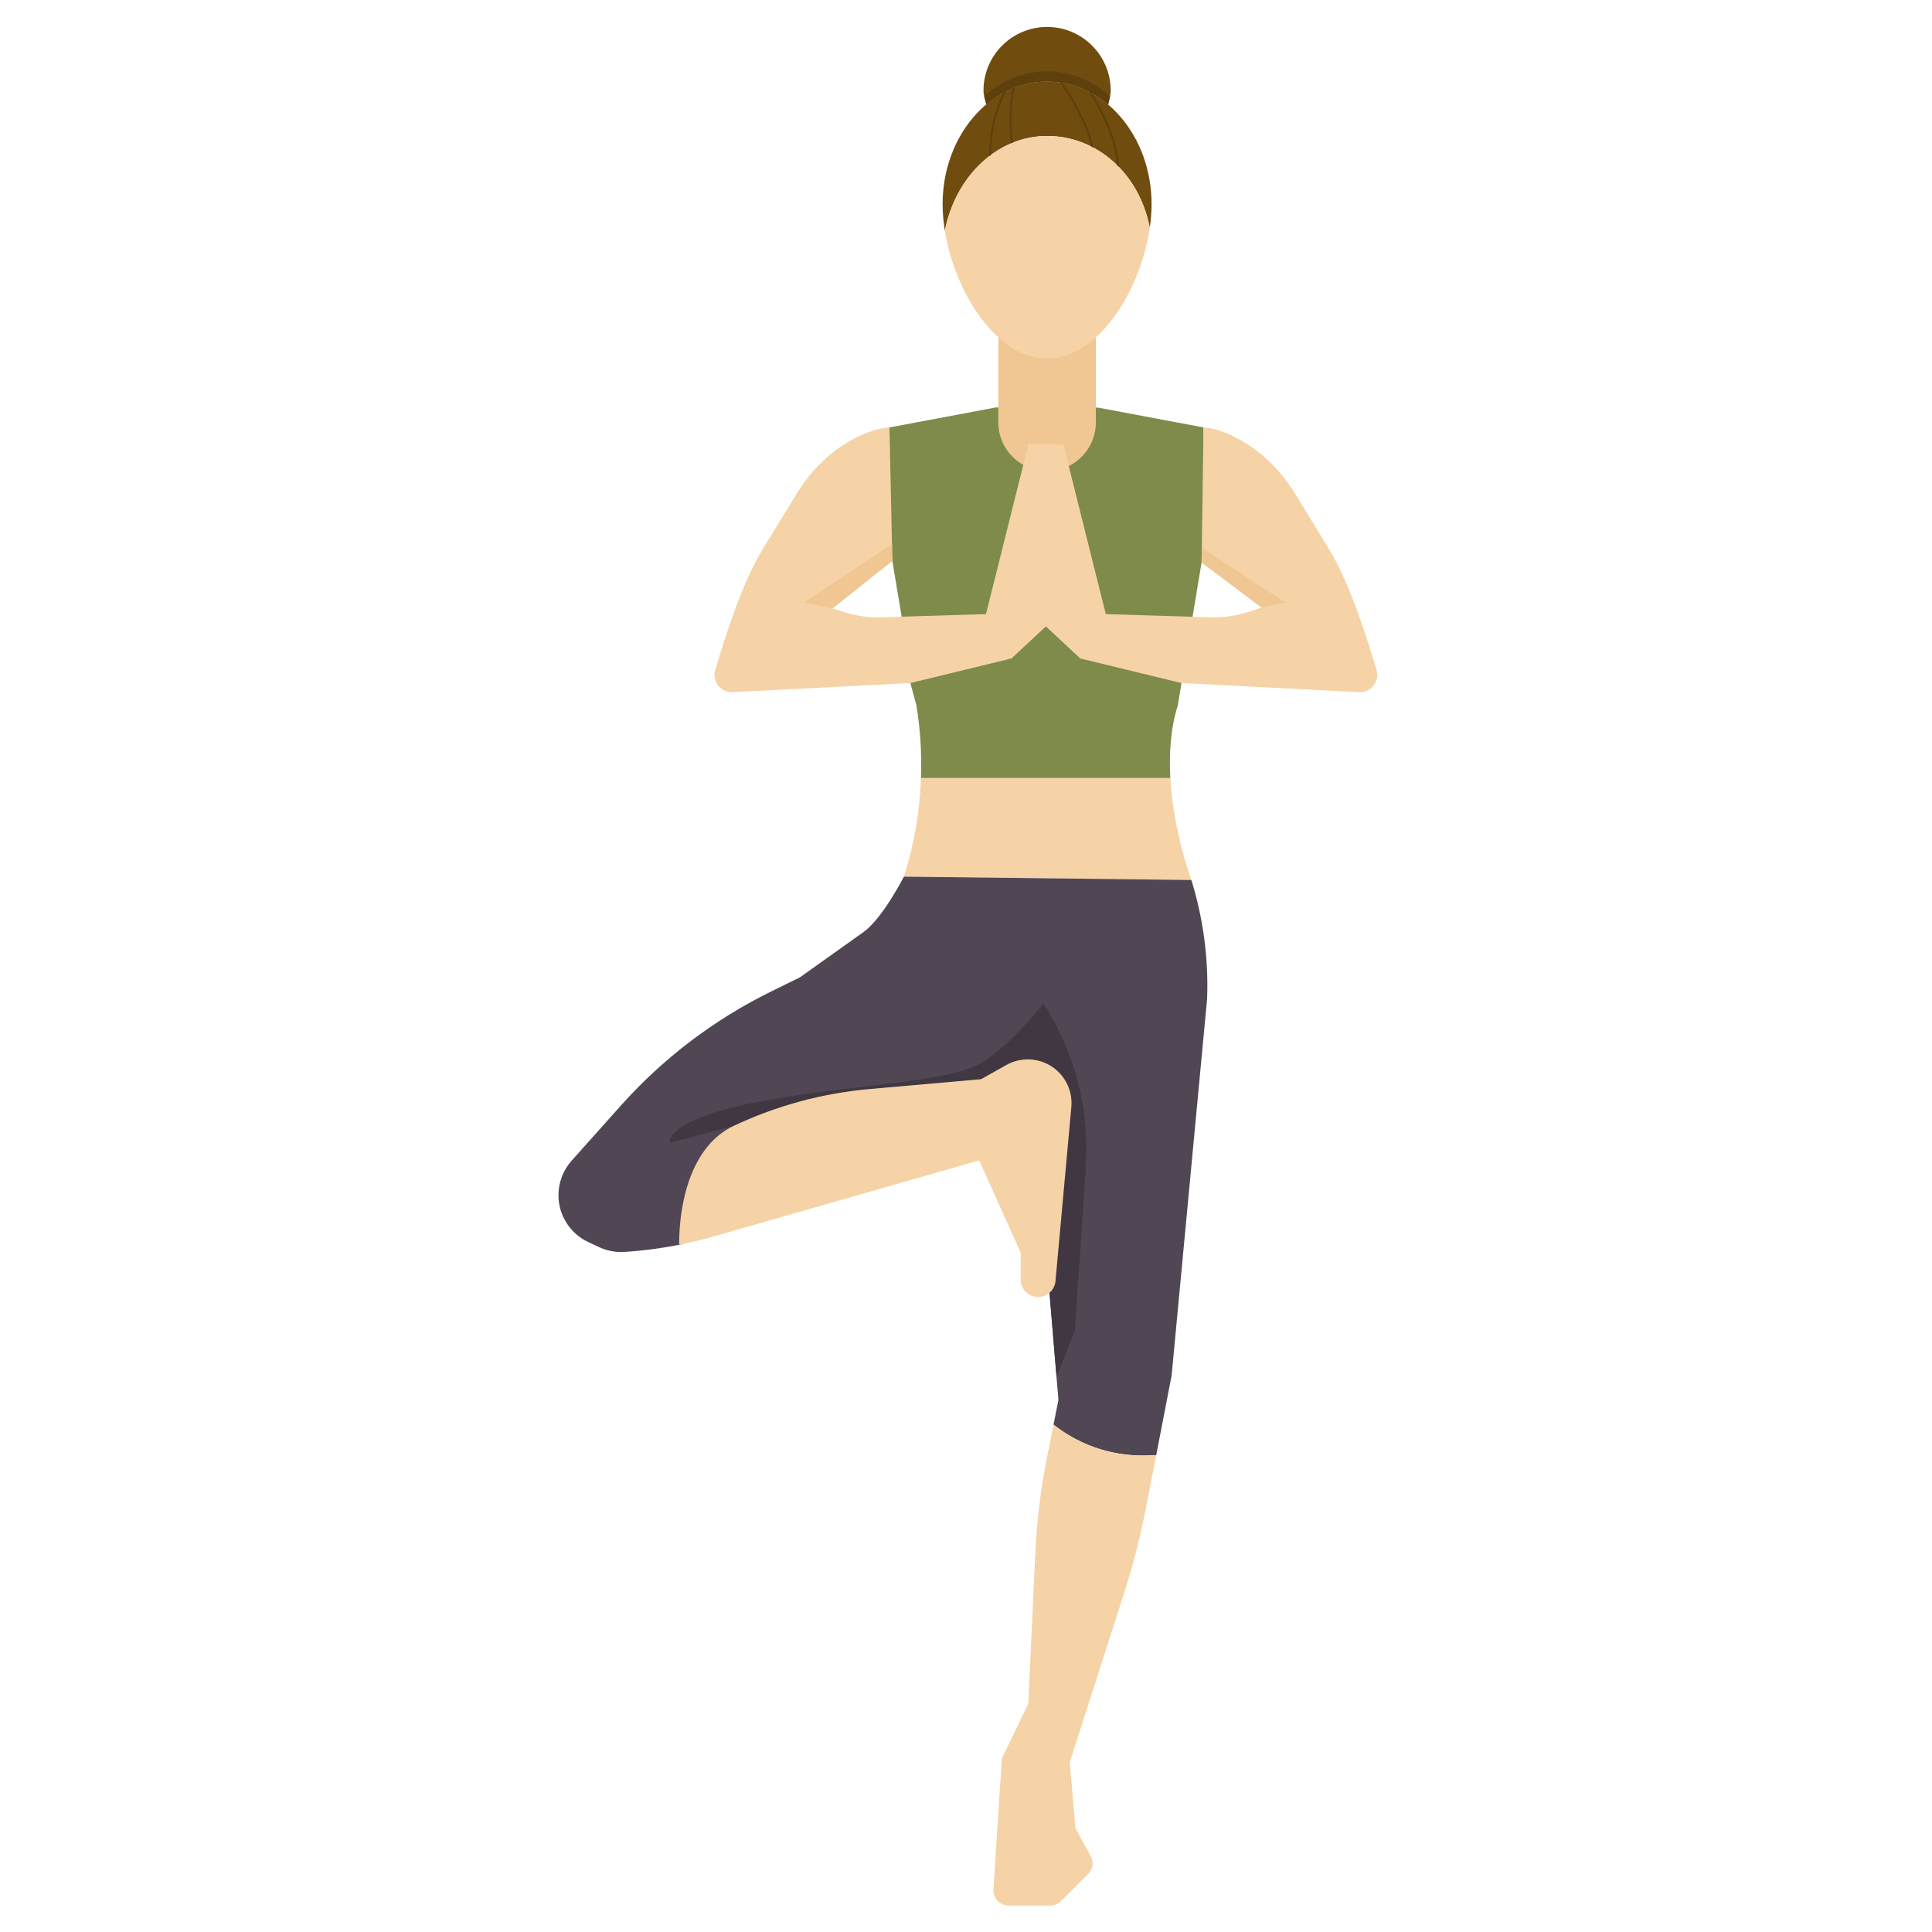 <?xml version="1.0"?>
<svg xmlns="http://www.w3.org/2000/svg" id="Layer_1_1_" height="512" viewBox="0 0 256 256" width="512">
  <path d="m119.771 116.16 38.091.443c-.032-.102-2.377-6.362-2.784-13.509h-33.045c-.156 4.424-.9 8.822-2.262 13.066z" fill="#f5d3a6"/>
  <path d="m156.066 93.464.492-2.958 1.461-8.783 1.616-9.711-.162-15.375-13.972-2.627-13.584-.015-14.06 2.642v15.375l1.629 9.789 1.143 8.701.797 2.961c.531 3.192.719 6.418.606 9.63h33.045c-.182-3.189.021-6.554.989-9.629z" fill="#7f8b4b"/>
  <path d="m157.862 116.603-38.091-.443s-2.821 5.536-5.333 7.326l-8.438 6.014-3.831 1.884c-7.542 3.709-14.298 8.838-19.897 15.106l-6.527 7.306c-1.124 1.258-1.745 2.886-1.745 4.573 0 2.672 1.55 5.1 3.973 6.225l1.44.669c1.041.483 2.187.698 3.332.624 2.564-.166 5.111-.508 7.624-1.023l46.661-19.023 2.032 25.461 1.187 14.198-.654 3.269c3.642 2.886 8.217 4.333 12.856 4.065l.752-.012 2.046-10.573 4.699-49.887c.2-5.334-.506-10.662-2.086-15.759z" fill="#514654"/>
  <path d="m139.596 188.769-.852 4.261c-.828 4.141-1.344 8.338-1.543 12.556l-.951 20.164-3.5 7.25-1.114 17.372c-.074 1.153.841 2.128 1.996 2.128h5.539c.53 0 1.039-.211 1.414-.586l3.602-3.602c.629-.629.767-1.598.338-2.378l-2.026-3.684-.75-8.75 7.173-22.317c1.217-3.785 2.205-7.64 2.961-11.543l1.319-6.817-.752.012c-4.637.267-9.212-1.18-12.854-4.066z" fill="#f5d3a6"/>
  <path d="m138.745 10.795c-7.646 0-13.844 7.276-13.844 16.252 0 1.15.103 2.341.297 3.544 1.401-7.235 6.961-12.572 13.548-12.572 6.585 0 12.205 4.928 13.608 12.159.152-1.062.236-2.112.236-3.13 0-8.977-6.199-16.253-13.845-16.253z" fill="#704c0f"/>
  <path d="m132.283 43.617v12.35c0 3.569 2.893 6.462 6.462 6.462s6.462-2.893 6.462-6.462v-12.35z" fill="#f0c792"/>
  <path d="m130.698 13.826c2.268-1.906 5.045-3.031 8.047-3.031 3.019 0 5.811 1.138 8.086 3.064h.006c.129-.582.335-1.239.335-1.86 0-4.654-3.773-8.427-8.427-8.427s-8.427 3.773-8.427 8.427c0 .672.225 1.201.373 1.828h.007z" fill="#704c0f"/>
  <path d="m138.745 18.018c-6.587 0-12.147 5.338-13.548 12.572 1.317 8.187 6.881 16.922 13.548 16.922 6.779 0 12.416-9.032 13.608-17.336-1.402-7.23-7.023-12.158-13.608-12.158z" fill="#f5d3a6"/>
  <g fill="#5e400d">
    <path d="m133.335 12.083c-.14.07-.277.145-.414.22-1.589 3.197-1.863 6.372-1.83 8.387.088-.068.177-.135.266-.201-.012-2.062.312-5.243 1.978-8.406z"/>
    <path d="m134.468 11.589c-.101.038-.201.078-.301.12-.635 2.939-.451 5.594-.186 7.285.085-.036.17-.069.256-.103-.261-1.702-.435-4.364.231-7.302z"/>
    <path d="m144.283 12.151c1.609 2.562 3.48 6.234 3.709 9.718.077.075.156.147.231.224.03-.026.05-.061.048-.104-.182-3.403-1.932-6.989-3.52-9.59-.153-.086-.311-.168-.468-.248z"/>
    <path d="m144.568 19.399c.106.053.206.116.31.172-.008-.041-.015-.08-.023-.121-.581-2.924-2.687-6.451-4.021-8.471-.118-.021-.239-.036-.358-.053 1.295 1.938 3.47 5.51 4.092 8.473z"/>
    <path d="m146.831 13.859h.006c.078-.355.181-.737.253-1.122-2.321-2.061-5.21-3.285-8.345-3.285-3.131 0-6.018 1.221-8.337 3.279.079.365.193.713.284 1.096h.007c2.268-1.906 5.045-3.031 8.047-3.031 3.019-.001 5.81 1.137 8.085 3.063z"/>
  </g>
  <path d="m182.394 88.745c-1.492-4.894-3.598-11.578-6.269-15.942l-4.528-7.399c-1.724-2.818-4.06-5.241-6.912-6.908-1.625-.949-3.325-1.723-5.213-1.859l-.255 17.886 7.948 5.985-1.631.538c-1.662.548-3.407.802-5.156.749l-13.856-.42-5.625-22.5h-4.626l-5.625 22.5-13.856.42c-1.749.053-3.494-.2-5.156-.749l-1.329-.438 7.936-6.287-.384-17.683c-1.887.136-3.75.91-5.375 1.859-2.852 1.667-5.188 4.09-6.912 6.908l-4.528 7.399c-2.67 4.364-4.777 11.049-6.269 15.942-.443 1.452.614 2.929 2.131 2.979l23.724-1.221 13.392-3.253 4.563-4.25 4.563 4.25 13.392 3.253 23.724 1.221c1.518-.051 2.575-1.528 2.132-2.98z" fill="#f5d3a6"/>
  <path d="m159.245 72.579-.028 1.944 7.949 5.985 3.147-.678z" fill="#f0c792"/>
  <path d="m110.305 80.608 7.937-6.287-.049-2.234-11.684 7.743z" fill="#f0c792"/>
  <path d="m130.054 140.821c-4.339 2.732-18.321 2.893-30.214 5.304s-11.089 5.303-11.089 5.303l8.47-2.243 9.059 9.193 30.752-12.537 2.032 25.461.932 11.144 2.423-6.107 1.461-21.598c.519-7.682-1.455-15.326-5.628-21.796-.002.001-3.859 5.144-8.198 7.876z" fill="#403742"/>
  <path d="m139.698 141.557c-1.84-1.4-4.336-1.573-6.351-.439l-3.347 1.882-14.756 1.302c-6.256.552-12.357 2.207-18.024 4.883s-7.243 10.196-7.231 15.755l.381-.076c1.4-.287 2.789-.628 4.164-1.022l35.216-10.092 5.5 12.25v3.553c0 1.328 1.117 2.382 2.442 2.304 1.141-.066 2.061-.957 2.165-2.095l2.102-23.069c.181-1.986-.673-3.927-2.261-5.136z" fill="#f5d3a6"/>
</svg>

